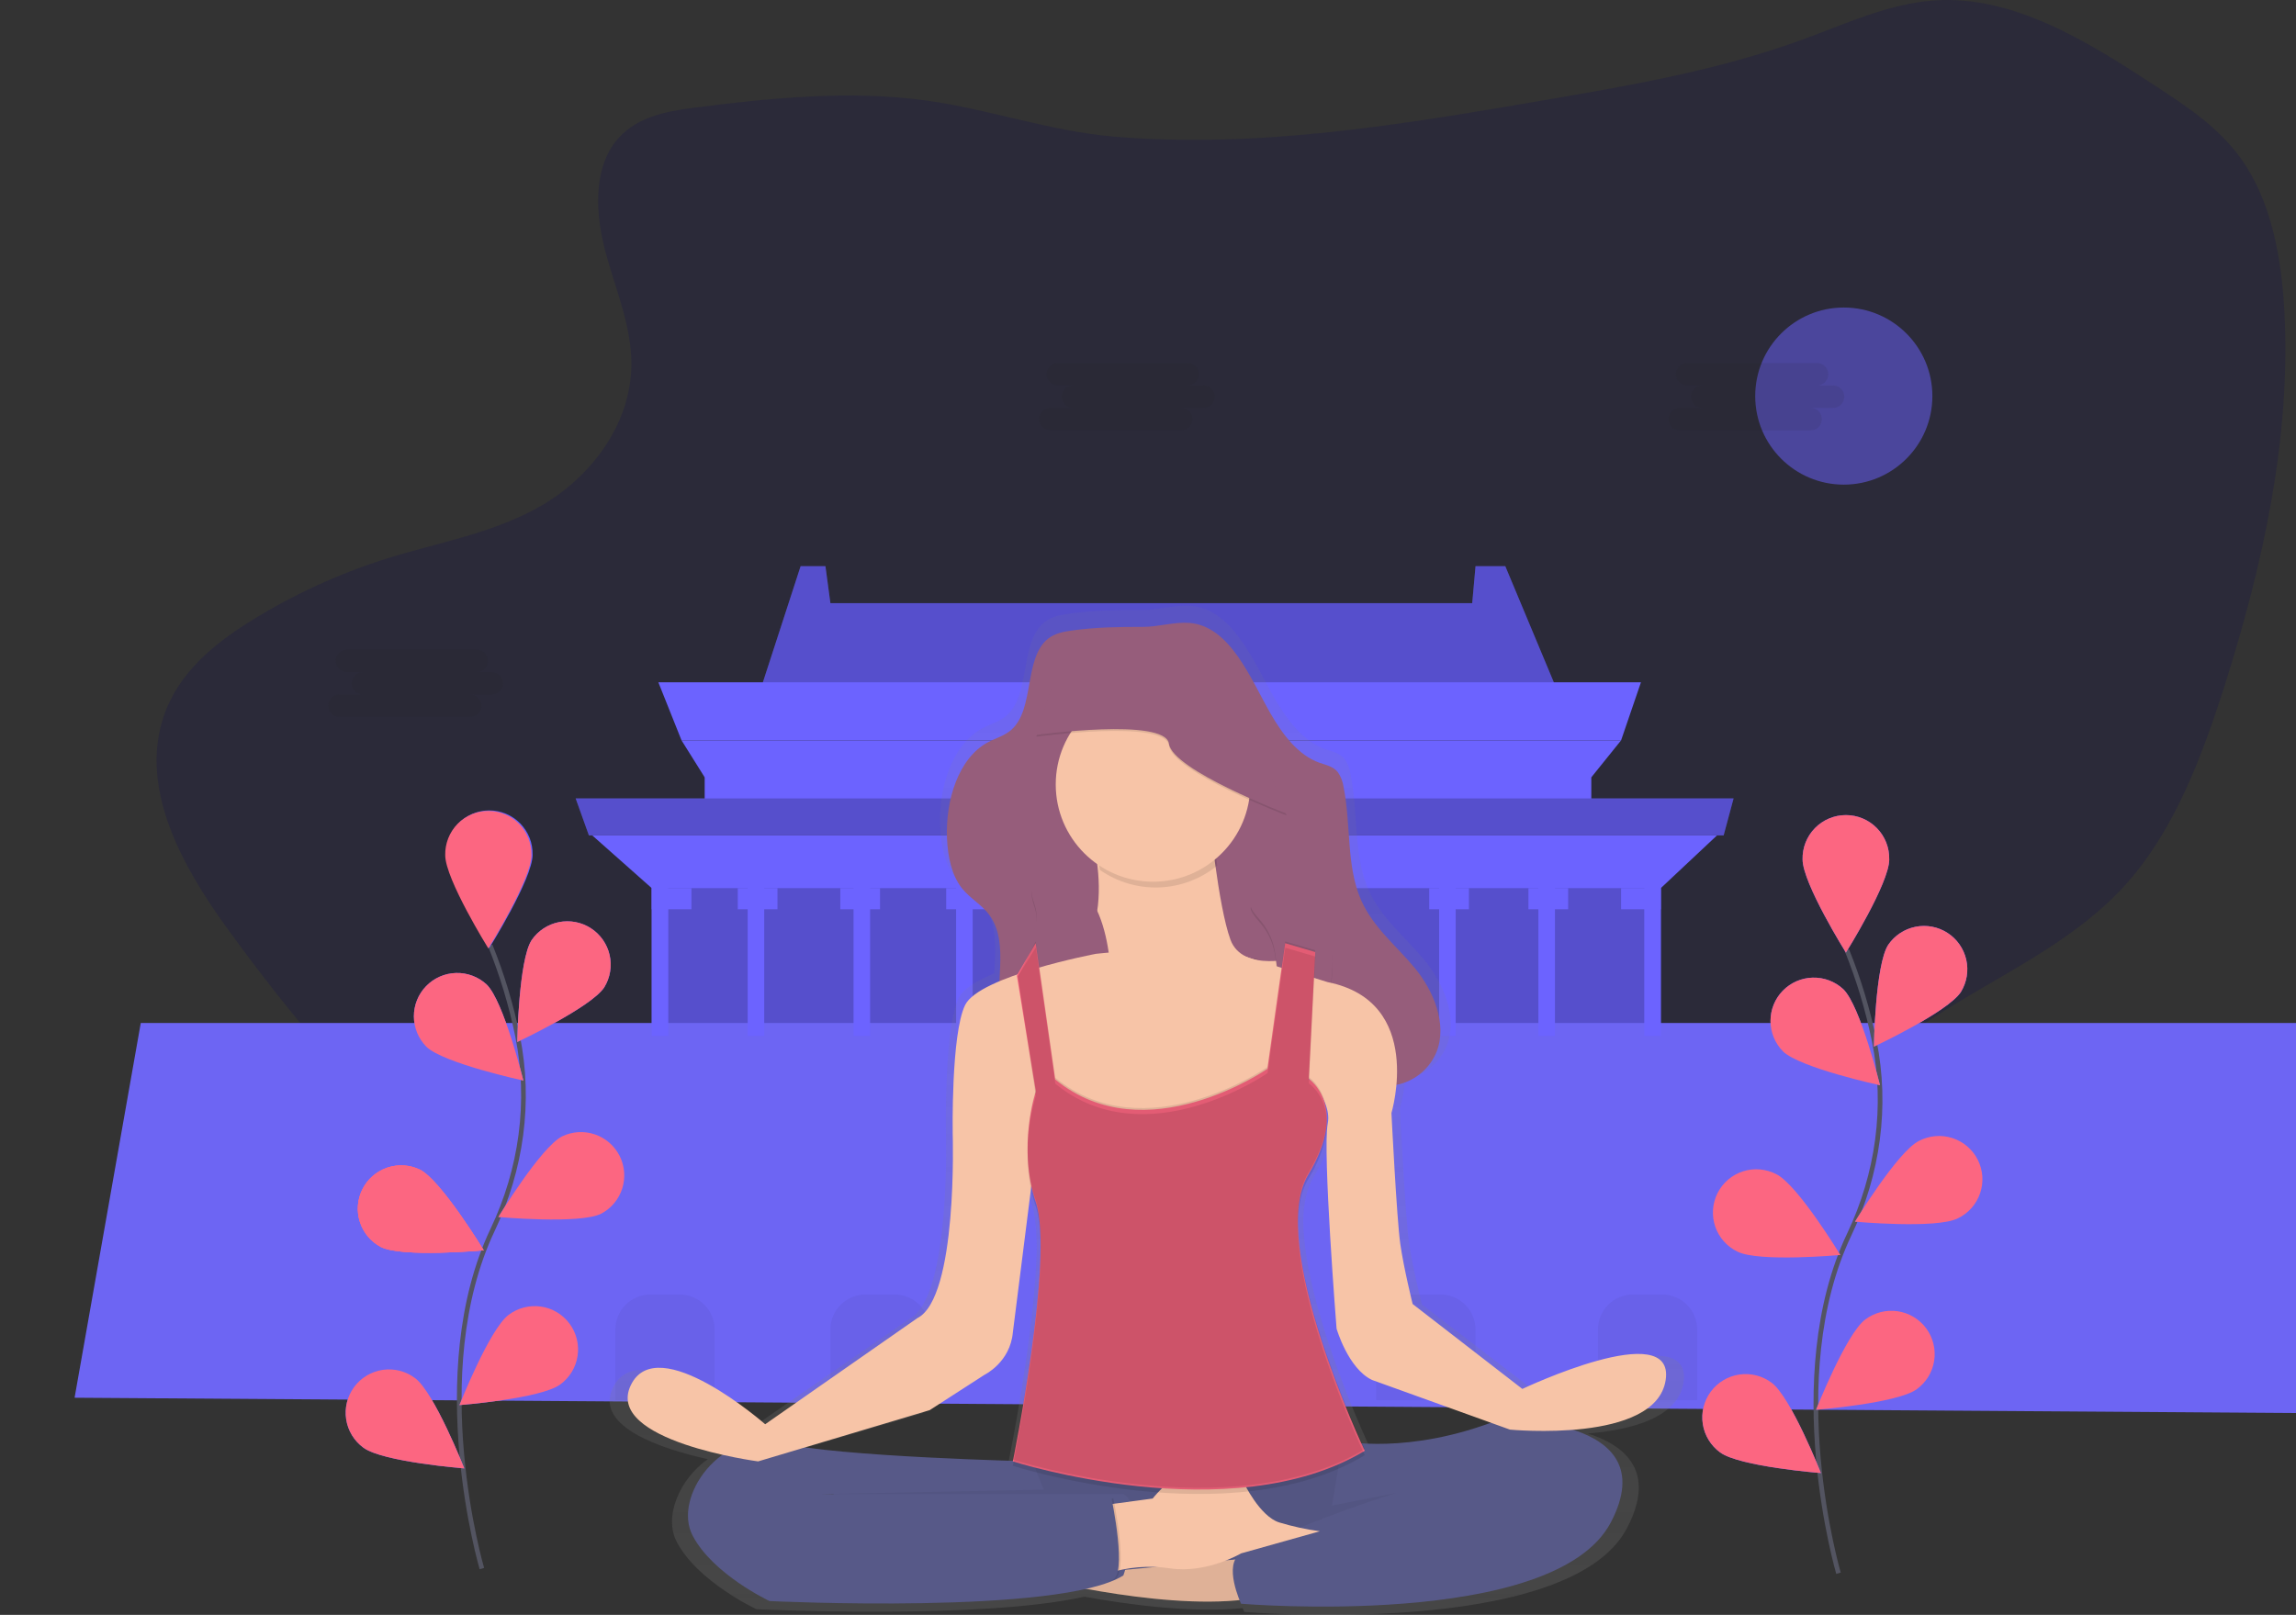 <svg width="985" height="693" viewBox="0 0 985 693" fill="none" xmlns="http://www.w3.org/2000/svg">
<rect x="0" y="0" width="985" height="693" fill="#333333" stroke="none"/>
<g id="undraw_mindfulness_scgo 1" clip-path="url(#clip0)">
<g id="otherstuff">
<path id="Vector" opacity="0.2" d="M297.08 46.32C284.96 47.9 271.79 50.56 263.78 61.15C254.31 73.67 255.58 92.7 259.87 108.55C264.16 124.4 270.94 139.85 270.87 156.45C270.68 182.84 252.66 205.24 232.15 217.05C211.64 228.86 188.49 232.67 166.35 239.56C145.701 246.017 125.953 255.066 107.58 266.49C91.99 276.16 76.31 288.8 70.07 307.88C59.84 339.17 78.66 372.38 97.25 398.07C154.25 476.84 226.91 552.42 315.73 560.07C382.08 565.74 448.5 532.18 514.13 544.49C544.28 550.13 572.37 565.15 600.67 578.38C628.97 591.61 658.74 603.38 689.25 601.88C719.76 600.38 751.4 583.08 764.62 551.39C772.43 532.66 773.22 510.94 780.44 491.9C802.56 433.49 871.5 424.01 911.5 380.05C932.5 356.96 944.5 325.25 954.5 293.83C970.65 242.71 982.76 188.83 980.06 134.48C978.88 110.82 974.46 86.25 961.33 67.99C951.78 54.7 938.45 45.88 925.43 37.35C895.79 17.93 863.97 -2.12 829.92 0.19C810.3 1.52 791.74 10.25 773.02 17.09C737.36 30.09 700.16 36.53 663.15 42.88C602 53.38 539.97 63.88 477.99 58.64C450.62 56.31 424.77 47.01 397.84 43.2C365.09 38.57 329.7 42.07 297.08 46.32Z" fill="#0B0650"/>
<path id="Vector_2" opacity="0.5" d="M791 207.97C811.987 207.97 829 190.957 829 169.97C829 148.983 811.987 131.97 791 131.97C770.013 131.97 753 148.983 753 169.97C753 190.957 770.013 207.97 791 207.97Z" fill="#6C63FF"/>
<path id="Vector_3" d="M671.33 304.12H323.6L343.47 242.97H354.12L356.25 258.83H631.59L633.01 242.97H645.78L671.33 304.12Z" fill="#6C63FF"/>
<path id="Vector_4" opacity="0.2" d="M671.33 304.12H323.6L343.47 242.97H354.12L356.25 258.83H631.59L633.01 242.97H645.78L671.33 304.12Z" fill="black"/>
<path id="Vector_5" d="M695.46 317.71H292.38L282.44 292.8H703.98L695.46 317.71Z" fill="#6C63FF"/>
<path id="Vector_6" d="M682.69 333.57H302.31L292.38 317.71H695.46L682.69 333.57Z" fill="#6C63FF"/>
<path id="Vector_7" d="M682.68 329.04H302.31V347.16H682.68V329.04Z" fill="#6C63FF"/>
<path id="Vector_8" d="M712.49 376.6H279.6V444.55H712.49V376.6Z" fill="#6C63FF"/>
<path id="Vector_9" opacity="0.2" d="M712.49 376.6H279.6V444.55H712.49V376.6Z" fill="black"/>
<path id="Vector_10" d="M1017 606.6L32 599.81L60.39 439H995.71L1017 606.6Z" fill="#6D65F3"/>
<g id="Group" opacity="0.2">
<path id="Vector_11" opacity="0.2" d="M279 555.53H291.58C295.558 555.53 299.374 557.11 302.187 559.923C305 562.736 306.58 566.552 306.58 570.53V600.83H264V570.53C264 566.552 265.58 562.736 268.393 559.923C271.206 557.11 275.022 555.53 279 555.53Z" fill="black"/>
<path id="Vector_12" opacity="0.2" d="M371.25 555.53H383.83C387.808 555.53 391.624 557.11 394.437 559.923C397.25 562.736 398.83 566.552 398.83 570.53V600.83H356.25V570.53C356.25 566.552 357.83 562.736 360.643 559.923C363.456 557.11 367.272 555.53 371.25 555.53Z" fill="black"/>
<path id="Vector_13" opacity="0.2" d="M486.21 555.53H498.79C502.768 555.53 506.584 557.11 509.397 559.923C512.21 562.736 513.79 566.552 513.79 570.53V600.83H471.21V570.53C471.21 566.552 472.79 562.736 475.603 559.923C478.416 557.11 482.232 555.53 486.21 555.53Z" fill="black"/>
<path id="Vector_14" opacity="0.2" d="M605.43 555.53H618C621.978 555.53 625.794 557.11 628.607 559.923C631.42 562.736 633 566.552 633 570.53V600.83H590.43V570.53C590.43 566.552 592.01 562.736 594.823 559.923C597.636 557.11 601.452 555.53 605.43 555.53Z" fill="black"/>
<path id="Vector_15" opacity="0.2" d="M700.53 555.53H713.11C717.088 555.53 720.904 557.11 723.717 559.923C726.53 562.736 728.11 566.552 728.11 570.53V600.83H685.53V570.53C685.53 566.552 687.11 562.736 689.923 559.923C692.736 557.11 696.552 555.53 700.53 555.53Z" fill="black"/>
</g>
<path id="Vector_16" opacity="0.2" d="M515.21 444.55H469.79V535.15H515.21V444.55Z" fill="black"/>
<path id="Vector_17" d="M286.7 376.6H279.6V444.55H286.7V376.6Z" fill="#6C63FF"/>
<path id="Vector_18" d="M327.86 376.6H320.76V444.55H327.86V376.6Z" fill="#6C63FF"/>
<path id="Vector_19" d="M373.28 376.6H366.18V444.55H373.28V376.6Z" fill="#6C63FF"/>
<path id="Vector_20" d="M417.28 376.6H410.18V444.55H417.28V376.6Z" fill="#6C63FF"/>
<path id="Vector_21" d="M465.54 376.6H458.44V444.55H465.54V376.6Z" fill="#6C63FF"/>
<path id="Vector_22" d="M530.82 376.6H523.72V444.55H530.82V376.6Z" fill="#6C63FF"/>
<path id="Vector_23" d="M574.82 376.6H567.72V444.55H574.82V376.6Z" fill="#6C63FF"/>
<path id="Vector_24" d="M624.5 376.6H617.4V444.55H624.5V376.6Z" fill="#6C63FF"/>
<path id="Vector_25" d="M667.08 376.6H659.98V444.55H667.08V376.6Z" fill="#6C63FF"/>
<path id="Vector_26" d="M712.5 376.6H705.4V444.55H712.5V376.6Z" fill="#6C63FF"/>
<path id="Vector_27" d="M712.49 381.13H279.6L254.06 358.48H736.62L712.49 381.13Z" fill="#6C63FF"/>
<path id="Vector_28" d="M296.63 381.13H279.6V390.19H296.63V381.13Z" fill="#6C63FF"/>
<path id="Vector_29" d="M333.54 381.13H316.51V390.19H333.54V381.13Z" fill="#6C63FF"/>
<path id="Vector_30" d="M377.53 381.13H360.5V390.19H377.53V381.13Z" fill="#6C63FF"/>
<path id="Vector_31" d="M422.95 381.13H405.92V390.19H422.95V381.13Z" fill="#6C63FF"/>
<path id="Vector_32" d="M471.21 381.13H454.18V390.19H471.21V381.13Z" fill="#6C63FF"/>
<path id="Vector_33" d="M535.08 381.13H518.05V390.19H535.08V381.13Z" fill="#6C63FF"/>
<path id="Vector_34" d="M580.5 381.13H563.47V390.19H580.5V381.13Z" fill="#6C63FF"/>
<path id="Vector_35" d="M630.17 381.13H613.14V390.19H630.17V381.13Z" fill="#6C63FF"/>
<path id="Vector_36" d="M672.75 381.13H655.72V390.19H672.75V381.13Z" fill="#6C63FF"/>
<path id="Vector_37" d="M712.49 381.13H695.46V390.19H712.49V381.13Z" fill="#6C63FF"/>
<path id="Vector_38" d="M739.46 358.48H252.64L246.96 342.63H743.72L739.46 358.48Z" fill="#6C63FF"/>
<path id="Vector_39" opacity="0.2" d="M739.46 358.48H252.64L246.96 342.63H743.72L739.46 358.48Z" fill="black"/>
<path id="Vector_40" d="M492.5 353.95C498.768 353.95 503.85 345.837 503.85 335.83C503.85 325.823 498.768 317.71 492.5 317.71C486.232 317.71 481.15 325.823 481.15 335.83C481.15 345.837 486.232 353.95 492.5 353.95Z" fill="#6C63FF"/>
<path id="Vector_41" opacity="0.2" d="M492.5 353.95C498.768 353.95 503.85 345.837 503.85 335.83C503.85 325.823 498.768 317.71 492.5 317.71C486.232 317.71 481.15 325.823 481.15 335.83C481.15 345.837 486.232 353.95 492.5 353.95Z" fill="black"/>
<path id="Vector_42" d="M492.5 347.15C496.421 347.15 499.6 342.082 499.6 335.83C499.6 329.578 496.421 324.51 492.5 324.51C488.579 324.51 485.4 329.578 485.4 335.83C485.4 342.082 488.579 347.15 492.5 347.15Z" fill="#6C63FF"/>
<path id="Vector_43" d="M658.67 597.13L609.99 559.77C609.99 559.77 606.06 544.2 604.49 533.3C602.92 522.4 600.56 475.7 600.56 475.7C601.677 471.657 602.417 467.519 602.77 463.34C603.25 463.24 603.77 463.12 604.22 462.99C607.858 462.062 611.232 460.304 614.076 457.852C616.92 455.4 619.157 452.322 620.61 448.86C625.61 436.42 619.15 421.72 610.97 411.86C602.79 402 592.5 394.08 587.12 381.86C580.48 366.8 582.75 348.6 579.36 332.12C579.035 329.811 578.175 327.609 576.85 325.69C574.75 323.08 571.46 322.51 568.52 321.47C559.24 318.18 552.28 309.16 546.85 299.75C538.06 284.5 528.96 261.31 510.85 259.99C504.12 259.5 497.09 261.77 490.29 261.75C479.74 261.75 469.29 261.88 458.83 263.33C455.09 263.84 451.21 264.54 448.09 267.01C437.38 275.48 442.23 297.87 431.91 307.01C428.84 309.72 424.91 310.69 421.44 312.55C408.36 319.55 402.55 338.22 403.32 355.02C403.68 362.89 405.32 371.09 409.97 376.84C413.65 381.44 418.9 384.08 422.33 388.93C427.87 396.76 427.12 407.14 426.52 417.7C419.12 420.8 413.18 424.36 411.31 428.19C405.03 441.03 405.81 485.01 405.81 485.01C405.81 485.01 408.17 557.01 390.11 566.01L322.58 612.71C322.58 612.71 274.68 571.07 262.9 595.59C254.84 612.36 284.25 621.85 303.64 626.17C291.41 634.85 284.64 650.89 290.38 661.76C299.38 678.88 324.54 690.56 324.54 690.56C324.54 690.56 420.49 695.19 464.84 685.25H465.57C484.4 688.66 511.42 692.25 533.09 690.09C533.5 691.09 533.79 691.73 533.79 691.73C533.79 691.73 672.79 703.41 697.9 655.92C710.79 631.57 697.34 620.32 681.18 615.14C699.27 613.7 719.87 608.64 722.24 593.26C726.59 565.22 658.67 597.13 658.67 597.13ZM644.67 612.02C619.24 621.29 598.59 621.81 587.6 621.11C582.19 609.34 559.68 558.32 559.09 524.18C559.23 516.56 560.59 509.9 563.63 504.9C570.18 494.13 572.11 485.69 571.89 479.27C571.89 478.79 571.89 478.33 571.89 477.87C571.92 475.908 571.729 473.949 571.32 472.03C572.4 474.669 572.722 477.558 572.25 480.37C569.89 492.44 576.18 570.66 576.18 570.66C576.18 570.66 581.28 588.17 591.88 593.23L644.67 612.02ZM395.62 606.49L419.96 590.92C419.96 590.92 431.35 585.49 432.5 572.22L440.5 508.99C441.049 511.7 441.771 514.372 442.66 516.99C444.08 521.14 444.66 527.22 444.77 534.46C444.5 569.71 432.5 628.27 432.5 628.27H432.65L432.56 628.69L431.71 628.74C411.96 628.14 365.94 626.42 340.17 622.85L395.62 606.49ZM352.97 643.35V643.49H346.97L352.97 643.35Z" fill="url(#paint0_linear)"/>
<path id="Vector_44" d="M545.02 306.11C550.27 315.29 557.02 324.11 565.97 327.29C568.81 328.29 571.97 328.86 573.97 331.4C575.249 333.276 576.077 335.422 576.39 337.67C579.66 353.74 577.47 371.49 583.89 386.17C589.09 398.06 599.04 405.81 606.95 415.4C614.86 424.99 621.07 439.33 616.27 451.45C614.884 454.809 612.739 457.8 610.003 460.191C607.267 462.582 604.014 464.307 600.5 465.23C593.88 467.02 586.97 466.23 580.25 465.08C571.39 463.51 562.37 461.08 554.99 455.08C542.22 444.71 536.82 426.08 530.14 409.52C527 401.76 522.83 393.63 515.93 390.85C508.02 387.67 499.14 392.98 494.01 400.77C488.88 408.56 486.6 418.35 484.12 427.77C481.32 438.4 477.77 449.45 470.41 456.4C467.218 459.514 463.193 461.637 458.82 462.512C454.447 463.387 449.914 462.977 445.77 461.33C437.57 457.91 431.08 449.27 429.2 439.24C426.29 423.78 433.26 405.24 424.71 393.02C421.39 388.29 416.32 385.71 412.71 381.23C408.26 375.62 406.63 367.63 406.28 359.96C405.53 343.58 411.15 325.33 423.79 318.55C427.17 316.74 430.94 315.79 433.91 313.15C443.91 304.27 439.2 282.44 449.55 274.15C452.55 271.74 456.31 271.07 459.93 270.56C470.07 269.15 480.14 268.99 490.34 269.02C496.92 269.02 503.71 266.83 510.22 267.31C527.73 268.63 536.5 291.24 545.02 306.11Z" fill="#965D7B"/>
<path id="Vector_45" d="M357.29 637.16L361.12 682.53L629 680.94L623.9 631.41L533.33 620.87L374.51 630.45L357.29 637.16Z" fill="#575988"/>
<path id="Vector_46" opacity="0.05" d="M357.29 637.16L361.12 682.53L629 680.94L623.9 631.41L533.33 620.87L374.51 630.45L357.29 637.16Z" fill="black"/>
<path id="Vector_47" d="M533.56 668.88L444.38 677.23C444.38 677.23 505.48 692.79 541.15 685.23L533.56 668.88Z" fill="#F7C4A7"/>
<path id="Vector_48" opacity="0.1" d="M533.56 668.88L444.38 677.23C444.38 677.23 505.48 692.79 541.15 685.23L533.56 668.88Z" fill="black"/>
<path id="Vector_49" d="M465.63 349.35C465.63 349.35 483.09 395.27 457.28 415.76C431.47 436.25 452.73 493.56 452.73 493.56L552.16 489.01C552.16 489.01 562.03 424.5 556.71 410.83C556.71 410.83 533.18 417.66 527.87 403.24C522.56 388.82 518.76 349.35 518.76 349.35H465.63Z" fill="#F7C4A7"/>
<path id="Vector_50" d="M442.86 627.13C442.86 627.13 358.99 625.23 334.33 619.13C309.67 613.03 288.41 642.28 297.14 658.98C305.87 675.68 330.14 687.06 330.14 687.06C330.14 687.06 454.99 693.13 481.94 676.06C481.94 676.06 492.19 646.84 481.94 641.15H351.79L447.79 639.25L442.86 627.13Z" fill="#575988"/>
<path id="Vector_51" d="M576.07 618.41C576.07 618.41 604.15 624.48 642.86 609.3C642.86 609.3 715.34 607.02 691.06 653.3C666.78 699.58 532.43 688.21 532.43 688.21C532.43 688.21 524.43 671.13 532.43 666.58C540.43 662.03 609.85 632.81 631.43 634.32L571.43 646.08L576.07 618.41Z" fill="#575988"/>
<path id="Vector_52" opacity="0.1" d="M522.2 371.44C520.75 360.63 519.9 351.82 519.9 351.82H466.77C469.223 358.779 470.926 365.98 471.85 373.3C479.3 378.516 488.249 381.157 497.337 380.821C506.425 380.486 515.155 377.192 522.2 371.44Z" fill="black"/>
<path id="face" d="M494.66 378.37C517.712 378.37 536.4 359.682 536.4 336.63C536.4 313.578 517.712 294.89 494.66 294.89C471.608 294.89 452.92 313.578 452.92 336.63C452.92 359.682 471.608 378.37 494.66 378.37Z" fill="#F7C4A7"/>
<path id="Vector_53" opacity="0.07" d="M490.74 480.1C486.687 473.621 480.365 468.885 473.007 466.816C465.65 464.747 457.786 465.493 450.95 468.91C463.66 478.42 477.67 480.96 490.74 480.1Z" fill="white"/>
<path id="Vector_54" opacity="0.07" d="M512.25 474.4C516.303 467.921 522.625 463.185 529.983 461.116C537.34 459.047 545.204 459.793 552.04 463.21C539.34 472.72 525.32 475.27 512.25 474.4Z" fill="white"/>
<path id="Vector_55" d="M474.74 645.73L494.5 643.07C494.5 643.07 517.27 613.85 533.59 636.24C533.59 636.24 540.42 650.66 548.77 653.32C554.48 655.045 560.319 656.313 566.23 657.11L532.46 666.6C532.46 666.6 517.66 675.33 502.1 673.05C492.941 671.654 483.581 672.435 474.78 675.33L474.74 645.73Z" fill="#F7C4A7"/>
<path id="Vector_56" opacity="0.1" d="M452.92 521.82C452.92 521.82 488.59 527.13 494.66 517.65L452.92 521.82Z" fill="black"/>
<path id="Vector_57" opacity="0.1" d="M520.5 515.75C520.5 515.75 527.33 522.58 554.65 517.65L520.5 515.75Z" fill="black"/>
<path id="Vector_58" opacity="0.1" d="M451.02 409.87C451.02 409.87 477.2 413.66 482.14 411.39L451.02 409.87Z" fill="black"/>
<path id="Vector_59" opacity="0.1" d="M508.71 409.87C508.71 409.87 534.89 413.66 539.83 411.39L508.71 409.87Z" fill="black"/>
<path id="Vector_60" opacity="0.1" d="M477.59 642.88C477.59 642.88 484.8 676.88 477.59 678.08C470.38 679.28 460.13 672.48 460.13 671.72C460.13 670.96 464.68 649.33 464.68 649.33L477.59 642.88Z" fill="black"/>
<path id="Vector_61" d="M476.83 642.88C476.83 642.88 484.04 676.88 476.83 678.08C469.62 679.28 459.37 672.48 459.37 671.72C459.37 670.96 463.92 649.33 463.92 649.33L476.83 642.88Z" fill="#575988"/>
<path id="Vector_62" opacity="0.1" d="M441.6 404.9C438.42 412.29 437.29 421.01 440.67 428.31C443.25 433.88 448.29 438.39 449.26 444.45C450.48 452.05 444.85 459.78 446.95 467.18C447.75 470.02 449.62 472.42 451.52 474.67C457.3 481.5 464.98 488.11 473.9 487.58C475.31 473.8 463.4 460.43 467.3 447.14C468.7 442.38 471.98 438.42 473.96 433.88C477.25 426.35 476.78 417.75 475.59 409.62C473.86 397.83 469.48 383.36 457.79 377.84C452.41 375.3 444.79 375.12 442.87 382.01C441.87 385.69 444.27 389.15 444.6 392.75C445.02 397.32 443.37 400.79 441.6 404.9Z" fill="black"/>
<path id="Vector_63" d="M441.6 403.76C438.42 411.15 437.29 419.87 440.67 427.17C443.25 432.74 448.29 437.25 449.26 443.31C450.48 450.91 444.85 458.64 446.95 466.04C447.75 468.88 449.62 471.28 451.52 473.53C457.3 480.36 464.98 486.97 473.9 486.44C475.31 472.66 463.4 459.29 467.3 446C468.7 441.24 471.98 437.28 473.96 432.74C477.25 425.21 476.78 416.61 475.59 408.48C473.86 396.69 469.48 382.22 457.79 376.7C452.41 374.16 444.79 373.98 442.87 380.87C441.87 384.55 444.27 388.01 444.6 391.61C445.02 396.19 443.37 399.66 441.6 403.76Z" fill="#965D7B"/>
<path id="Vector_64" opacity="0.1" d="M444.57 316.14C444.57 316.14 499.98 308.55 501.49 319.93C503 331.31 551.96 349.93 551.96 349.93L539.82 319.93L517.43 282.74C517.43 282.74 476.43 279.74 474.55 282.74C472.67 285.74 451.02 295.64 451.02 295.64L444.57 316.14Z" fill="black"/>
<path id="Vector_65" d="M444.57 315.38C444.57 315.38 499.98 307.79 501.49 319.17C503 330.55 551.96 349.17 551.96 349.17L539.82 319.17L517.43 281.99C517.43 281.99 476.43 278.99 474.55 281.99C472.67 284.99 451.02 294.89 451.02 294.89L444.57 315.38Z" fill="#965D7B"/>
<path id="Vector_66" opacity="0.1" d="M540.99 396.49C543.684 399.717 545.588 403.528 546.55 407.62C547.47 411.53 547.5 415.62 548.38 419.54C550.25 427.89 555.77 434.91 561.54 441.23C563.407 443.519 565.686 445.439 568.26 446.89C570.9 448.19 574.26 448.46 576.71 446.89C574.39 444.99 573.13 442.08 572.3 439.19C571.132 435.161 570.612 430.972 570.76 426.78C571.01 419.78 573.06 412.39 570.15 406.01C568.47 402.33 565.34 399.53 562.15 397.01C559.934 395.208 557.542 393.633 555.01 392.31C550.3 389.96 544.89 388.93 539.69 388.42C532.91 387.72 538.84 393.91 540.99 396.49Z" fill="black"/>
<path id="Vector_67" d="M540.99 395.34C543.687 398.572 545.591 402.391 546.55 406.49C547.47 410.4 547.5 414.49 548.38 418.41C550.25 426.76 555.77 433.78 561.54 440.1C563.407 442.389 565.686 444.309 568.26 445.76C570.9 447.06 574.26 447.33 576.71 445.76C574.39 443.86 573.13 440.95 572.3 438.06C571.132 434.031 570.612 429.842 570.76 425.65C571.01 418.65 573.06 411.26 570.15 404.88C568.47 401.2 565.34 398.4 562.15 395.88C559.934 394.078 557.542 392.503 555.01 391.18C550.3 388.83 544.89 387.8 539.69 387.29C532.91 386.58 538.84 392.77 540.99 395.34Z" fill="#965D7B"/>
<path id="Vector_68" opacity="0.1" d="M516.18 165.41H509.3C509.951 165.44 510.601 165.337 511.211 165.109C511.821 164.88 512.378 164.53 512.849 164.08C513.32 163.63 513.695 163.089 513.951 162.49C514.207 161.891 514.339 161.246 514.339 160.595C514.339 159.944 514.207 159.299 513.951 158.7C513.695 158.101 513.32 157.56 512.849 157.11C512.378 156.66 511.821 156.31 511.211 156.082C510.601 155.853 509.951 155.75 509.3 155.78H453.57C452.331 155.837 451.161 156.368 450.305 157.265C449.448 158.162 448.969 159.355 448.969 160.595C448.969 161.835 449.448 163.028 450.305 163.925C451.161 164.822 452.331 165.354 453.57 165.41H460.45C459.799 165.38 459.149 165.483 458.539 165.712C457.929 165.94 457.372 166.29 456.901 166.74C456.43 167.19 456.055 167.731 455.799 168.33C455.543 168.929 455.411 169.574 455.411 170.225C455.411 170.876 455.543 171.521 455.799 172.12C456.055 172.719 456.43 173.26 456.901 173.71C457.372 174.16 457.929 174.51 458.539 174.739C459.149 174.967 459.799 175.07 460.45 175.04H450.82C450.169 175.01 449.519 175.113 448.909 175.342C448.299 175.57 447.742 175.92 447.271 176.37C446.8 176.82 446.425 177.361 446.169 177.96C445.913 178.559 445.781 179.204 445.781 179.855C445.781 180.506 445.913 181.151 446.169 181.75C446.425 182.349 446.8 182.89 447.271 183.34C447.742 183.79 448.299 184.14 448.909 184.369C449.519 184.597 450.169 184.7 450.82 184.67H506.55C507.201 184.7 507.851 184.597 508.461 184.369C509.071 184.14 509.628 183.79 510.099 183.34C510.57 182.89 510.945 182.349 511.201 181.75C511.457 181.151 511.589 180.506 511.589 179.855C511.589 179.204 511.457 178.559 511.201 177.96C510.945 177.361 510.57 176.82 510.099 176.37C509.628 175.92 509.071 175.57 508.461 175.342C507.851 175.113 507.201 175.01 506.55 175.04H516.18C516.831 175.07 517.481 174.967 518.091 174.739C518.701 174.51 519.258 174.16 519.729 173.71C520.2 173.26 520.575 172.719 520.831 172.12C521.087 171.521 521.219 170.876 521.219 170.225C521.219 169.574 521.087 168.929 520.831 168.33C520.575 167.731 520.2 167.19 519.729 166.74C519.258 166.29 518.701 165.94 518.091 165.712C517.481 165.483 516.831 165.38 516.18 165.41Z" fill="#252223"/>
<path id="Vector_69" opacity="0.1" d="M786.18 165.41H779.3C779.951 165.44 780.601 165.337 781.211 165.109C781.821 164.88 782.378 164.53 782.849 164.08C783.32 163.63 783.695 163.089 783.951 162.49C784.207 161.891 784.339 161.246 784.339 160.595C784.339 159.944 784.207 159.299 783.951 158.7C783.695 158.101 783.32 157.56 782.849 157.11C782.378 156.66 781.821 156.31 781.211 156.082C780.601 155.853 779.951 155.75 779.3 155.78H723.57C722.331 155.837 721.161 156.368 720.305 157.265C719.448 158.162 718.969 159.355 718.969 160.595C718.969 161.835 719.448 163.028 720.305 163.925C721.161 164.822 722.331 165.354 723.57 165.41H730.45C729.799 165.38 729.149 165.483 728.539 165.712C727.929 165.94 727.372 166.29 726.901 166.74C726.43 167.19 726.055 167.731 725.799 168.33C725.543 168.929 725.411 169.574 725.411 170.225C725.411 170.876 725.543 171.521 725.799 172.12C726.055 172.719 726.43 173.26 726.901 173.71C727.372 174.16 727.929 174.51 728.539 174.739C729.149 174.967 729.799 175.07 730.45 175.04H720.82C720.169 175.01 719.519 175.113 718.909 175.342C718.299 175.57 717.742 175.92 717.271 176.37C716.8 176.82 716.425 177.361 716.169 177.96C715.913 178.559 715.781 179.204 715.781 179.855C715.781 180.506 715.913 181.151 716.169 181.75C716.425 182.349 716.8 182.89 717.271 183.34C717.742 183.79 718.299 184.14 718.909 184.369C719.519 184.597 720.169 184.7 720.82 184.67H776.55C777.201 184.7 777.851 184.597 778.461 184.369C779.071 184.14 779.628 183.79 780.099 183.34C780.57 182.89 780.945 182.349 781.201 181.75C781.457 181.151 781.589 180.506 781.589 179.855C781.589 179.204 781.457 178.559 781.201 177.96C780.945 177.361 780.57 176.82 780.099 176.37C779.628 175.92 779.071 175.57 778.461 175.342C777.851 175.113 777.201 175.01 776.55 175.04H786.18C786.831 175.07 787.481 174.967 788.091 174.739C788.701 174.51 789.258 174.16 789.729 173.71C790.2 173.26 790.575 172.719 790.831 172.12C791.087 171.521 791.219 170.876 791.219 170.225C791.219 169.574 791.087 168.929 790.831 168.33C790.575 167.731 790.2 167.19 789.729 166.74C789.258 166.29 788.701 165.94 788.091 165.712C787.481 165.483 786.831 165.38 786.18 165.41Z" fill="#252223"/>
<path id="Vector_70" opacity="0.1" d="M211.18 288.41H204.3C204.951 288.44 205.601 288.337 206.211 288.108C206.821 287.88 207.378 287.53 207.849 287.08C208.32 286.63 208.695 286.089 208.951 285.49C209.207 284.891 209.339 284.246 209.339 283.595C209.339 282.944 209.207 282.299 208.951 281.7C208.695 281.101 208.32 280.56 207.849 280.11C207.378 279.66 206.821 279.31 206.211 279.081C205.601 278.853 204.951 278.75 204.3 278.78H148.57C147.331 278.836 146.161 279.368 145.304 280.265C144.448 281.162 143.969 282.355 143.969 283.595C143.969 284.835 144.448 286.028 145.304 286.925C146.161 287.822 147.331 288.354 148.57 288.41H155.45C154.211 288.466 153.041 288.998 152.185 289.895C151.328 290.792 150.849 291.985 150.849 293.225C150.849 294.465 151.328 295.658 152.185 296.555C153.041 297.452 154.211 297.983 155.45 298.04H145.82C145.169 298.01 144.519 298.113 143.909 298.341C143.299 298.57 142.742 298.92 142.271 299.37C141.8 299.82 141.425 300.361 141.169 300.96C140.913 301.559 140.781 302.204 140.781 302.855C140.781 303.506 140.913 304.151 141.169 304.75C141.425 305.349 141.8 305.89 142.271 306.34C142.742 306.79 143.299 307.14 143.909 307.368C144.519 307.597 145.169 307.7 145.82 307.67H201.55C202.201 307.7 202.851 307.597 203.461 307.368C204.071 307.14 204.628 306.79 205.099 306.34C205.57 305.89 205.945 305.349 206.201 304.75C206.457 304.151 206.589 303.506 206.589 302.855C206.589 302.204 206.457 301.559 206.201 300.96C205.945 300.361 205.57 299.82 205.099 299.37C204.628 298.92 204.071 298.57 203.461 298.341C202.851 298.113 202.201 298.01 201.55 298.04H211.18C212.419 297.983 213.589 297.452 214.445 296.555C215.302 295.658 215.781 294.465 215.781 293.225C215.781 291.985 215.302 290.792 214.445 289.895C213.589 288.998 212.419 288.466 211.18 288.41Z" fill="#252223"/>
</g>
<path id="arms and shoulders" d="M470.19 409.31C470.19 409.31 420.1 418.8 414.03 431.31C407.96 443.82 408.72 486.72 408.72 486.72C408.72 486.72 411 556.93 393.54 565.65L328.27 611.19C328.27 611.19 281.97 570.58 270.59 594.49C259.21 618.4 325.24 627.13 325.24 627.13L398.86 605.13L422.39 589.95C422.39 589.95 433.39 584.64 434.53 571.73L444.4 493.55L483.87 482.17H547.6L556.14 457.79C556.14 457.79 571.89 470.41 569.61 482.17C567.33 493.93 573.4 570.17 573.4 570.17C573.4 570.17 578.33 587.25 588.58 592.17L647.79 613.49C647.79 613.49 710.41 619.56 714.58 592.24C718.75 564.92 653.1 596.03 653.1 596.03L606.04 559.6C606.04 559.6 602.25 544.42 600.73 533.79C599.21 523.16 596.94 477.63 596.94 477.63C596.94 477.63 611.36 429.81 569.62 421.47L515.73 404.77L470.19 409.31Z" fill="#F7C4A7"/>
<path id="Vector_71" d="M436.22 418.6L444.38 468.5C444.38 468.5 436.38 492.41 444.38 515.94C452.38 539.47 434.5 627.13 434.5 627.13C434.5 627.13 528.23 657.13 585.5 622.58C585.5 622.58 543.38 533.78 561.21 504.18C579.04 474.58 561.5 463 561.5 463L564.24 408.55L551.34 404.76L543.75 458.65C543.75 458.65 491.38 495.08 452.67 463.2L444.32 404.76L436.22 418.6Z" fill="#FC6681"/>
<path id="upper_body" opacity="0.1" d="M436.6 418.98L444.38 467.74C444.38 467.74 436.38 491.65 444.38 515.18C452.38 538.71 434.5 626.37 434.5 626.37C434.5 626.37 528.23 656.37 585.5 621.82C585.5 621.82 543.38 533.02 561.21 503.42C579.04 473.82 561.5 462.24 561.5 462.24L564.24 407.79L551.34 404L543.75 457.89C543.75 457.89 491.38 494.32 452.67 462.44L444.32 404L436.6 418.98Z" fill="black"/>
<path id="Vector_72" opacity="0.1" d="M436.6 418.98L444.38 470.4C444.38 470.4 436.38 494.31 444.38 517.84C452.38 541.37 434.5 629.03 434.5 629.03C434.5 629.03 528.23 659.03 585.5 624.48C585.5 624.48 543.38 535.68 561.21 506.08C579.04 476.48 561.5 464.9 561.5 464.9L564.3 410.49L551.4 406.7L543.81 460.49C543.81 460.49 491.44 496.92 452.73 465.04L444.38 406.6L436.6 418.98Z" fill="black"/>
<g id="right_flower">
<path id="Vector_73" d="M788.73 675.12C788.73 675.12 764.06 591.36 793.36 529.71C805.66 503.84 809.74 474.79 804.06 446.71C801.344 433.378 797.411 420.323 792.31 407.71" stroke="#535461" stroke-width="2" stroke-miterlimit="10"/>
<path id="Vector_74" d="M810.5 368.8C810.5 379.07 791.91 408.8 791.91 408.8C791.91 408.8 773.32 379.03 773.32 368.8C773.263 366.323 773.701 363.86 774.609 361.555C775.517 359.249 776.877 357.149 778.608 355.377C780.34 353.605 782.408 352.197 784.691 351.235C786.975 350.274 789.427 349.779 791.905 349.779C794.383 349.779 796.835 350.274 799.119 351.235C801.402 352.197 803.47 353.605 805.202 355.377C806.933 357.149 808.293 359.249 809.201 361.555C810.109 363.86 810.547 366.323 810.49 368.8H810.5Z" fill="#6C63FF"/>
<path id="Vector_75" d="M841.26 425.66C835.68 434.28 803.9 449.16 803.9 449.16C803.9 449.16 804.48 414.07 810.06 405.45C812.797 401.447 816.99 398.671 821.745 397.716C826.499 396.761 831.439 397.702 835.509 400.337C839.58 402.973 842.46 407.095 843.534 411.824C844.609 416.553 843.792 421.514 841.26 425.65V425.66Z" fill="#6C63FF"/>
<path id="Vector_76" d="M839.91 522.83C830.74 527.45 795.8 524.26 795.8 524.26C795.8 524.26 814.01 494.26 823.18 489.64C825.365 488.483 827.759 487.773 830.221 487.552C832.684 487.332 835.166 487.604 837.522 488.355C839.877 489.105 842.06 490.318 843.942 491.922C845.823 493.526 847.366 495.489 848.479 497.697C849.592 499.904 850.254 502.312 850.426 504.778C850.597 507.244 850.275 509.72 849.478 512.061C848.681 514.401 847.425 516.559 845.784 518.408C844.143 520.258 842.149 521.761 839.92 522.83H839.91Z" fill="#6C63FF"/>
<path id="Vector_77" d="M822.34 596.12C814.09 602.22 779.1 604.98 779.1 604.98C779.1 604.98 791.98 572.34 800.23 566.23C802.191 564.755 804.425 563.683 806.802 563.075C809.179 562.468 811.653 562.337 814.082 562.69C816.51 563.044 818.844 563.874 820.95 565.134C823.055 566.394 824.891 568.059 826.35 570.031C827.809 572.004 828.863 574.246 829.452 576.628C830.04 579.01 830.151 581.486 829.779 583.911C829.406 586.336 828.557 588.664 827.28 590.759C826.003 592.855 824.324 594.677 822.34 596.12Z" fill="#6C63FF"/>
<path id="Vector_78" d="M764.87 451.15C772.23 458.3 806.54 465.71 806.54 465.71C806.54 465.71 798.14 431.64 790.78 424.48C787.219 421.182 782.509 419.407 777.658 419.536C772.806 419.664 768.196 421.684 764.814 425.165C761.432 428.647 759.546 433.312 759.558 438.166C759.57 443.02 761.48 447.676 764.88 451.14L764.87 451.15Z" fill="#6C63FF"/>
<path id="Vector_79" d="M745.41 537.12C754.58 541.74 789.52 538.55 789.52 538.55C789.52 538.55 771.31 508.55 762.14 503.93C759.955 502.773 757.561 502.063 755.099 501.842C752.636 501.622 750.154 501.894 747.798 502.645C745.443 503.395 743.26 504.608 741.378 506.212C739.497 507.816 737.954 509.779 736.841 511.986C735.728 514.194 735.066 516.602 734.894 519.068C734.723 521.535 735.045 524.01 735.842 526.351C736.639 528.691 737.895 530.849 739.536 532.698C741.177 534.548 743.171 536.051 745.4 537.12H745.41Z" fill="#6C63FF"/>
<path id="Vector_80" d="M737.96 623.28C746.21 629.38 781.2 632.14 781.2 632.14C781.2 632.14 768.32 599.49 760.06 593.39C758.099 591.915 755.865 590.843 753.488 590.235C751.111 589.628 748.637 589.497 746.208 589.85C743.78 590.204 741.446 591.034 739.34 592.294C737.235 593.554 735.399 595.219 733.94 597.191C732.481 599.164 731.427 601.406 730.838 603.788C730.25 606.17 730.139 608.646 730.511 611.071C730.884 613.496 731.733 615.824 733.01 617.919C734.287 620.015 735.966 621.837 737.95 623.28H737.96Z" fill="#6C63FF"/>
<path id="Vector_81" d="M810.5 368.8C810.5 379.07 791.91 408.8 791.91 408.8C791.91 408.8 773.32 379.03 773.32 368.8C773.263 366.323 773.701 363.86 774.609 361.555C775.517 359.249 776.877 357.149 778.608 355.377C780.34 353.605 782.408 352.197 784.691 351.235C786.975 350.274 789.427 349.779 791.905 349.779C794.383 349.779 796.835 350.274 799.119 351.235C801.402 352.197 803.47 353.605 805.202 355.377C806.933 357.149 808.293 359.249 809.201 361.555C810.109 363.86 810.547 366.323 810.49 368.8H810.5Z" fill="#FC6681"/>
<path id="Vector_82" d="M841.26 425.66C835.68 434.28 803.9 449.16 803.9 449.16C803.9 449.16 804.48 414.07 810.06 405.45C812.797 401.447 816.99 398.671 821.745 397.716C826.499 396.761 831.439 397.702 835.509 400.337C839.58 402.973 842.46 407.095 843.534 411.824C844.609 416.553 843.792 421.514 841.26 425.65V425.66Z" fill="#FC6681"/>
<path id="Vector_83" d="M839.91 522.83C830.74 527.45 795.8 524.26 795.8 524.26C795.8 524.26 814.01 494.26 823.18 489.64C825.365 488.483 827.759 487.773 830.221 487.552C832.684 487.332 835.166 487.604 837.522 488.355C839.877 489.105 842.06 490.318 843.942 491.922C845.823 493.526 847.366 495.489 848.479 497.697C849.592 499.904 850.254 502.312 850.426 504.778C850.597 507.244 850.275 509.72 849.478 512.061C848.681 514.401 847.425 516.559 845.784 518.408C844.143 520.258 842.149 521.761 839.92 522.83H839.91Z" fill="#FC6681"/>
<path id="Vector_84" d="M822.34 596.12C814.09 602.22 779.1 604.98 779.1 604.98C779.1 604.98 791.98 572.34 800.23 566.23C802.191 564.755 804.425 563.683 806.802 563.075C809.179 562.468 811.653 562.337 814.082 562.69C816.51 563.044 818.844 563.874 820.95 565.134C823.055 566.394 824.891 568.059 826.35 570.031C827.809 572.004 828.863 574.246 829.452 576.628C830.04 579.01 830.151 581.486 829.779 583.911C829.406 586.336 828.557 588.664 827.28 590.759C826.003 592.855 824.324 594.677 822.34 596.12Z" fill="#FC6681"/>
<path id="Vector_85" d="M764.87 451.15C772.23 458.3 806.54 465.71 806.54 465.71C806.54 465.71 798.14 431.64 790.78 424.48C787.219 421.182 782.509 419.407 777.658 419.536C772.806 419.664 768.196 421.684 764.814 425.165C761.432 428.647 759.546 433.312 759.558 438.166C759.57 443.02 761.48 447.676 764.88 451.14L764.87 451.15Z" fill="#FC6681"/>
<path id="Vector_86" d="M745.41 537.12C754.58 541.74 789.52 538.55 789.52 538.55C789.52 538.55 771.31 508.55 762.14 503.93C759.955 502.773 757.561 502.063 755.099 501.842C752.636 501.622 750.154 501.894 747.798 502.645C745.443 503.395 743.26 504.608 741.378 506.212C739.497 507.816 737.954 509.779 736.841 511.986C735.728 514.194 735.066 516.602 734.894 519.068C734.723 521.535 735.045 524.01 735.842 526.351C736.639 528.691 737.895 530.849 739.536 532.698C741.177 534.548 743.171 536.051 745.4 537.12H745.41Z" fill="#FC6681"/>
<path id="Vector_87" d="M737.96 623.28C746.21 629.38 781.2 632.14 781.2 632.14C781.2 632.14 768.32 599.49 760.06 593.39C758.099 591.915 755.865 590.843 753.488 590.235C751.111 589.628 748.637 589.497 746.208 589.85C743.78 590.204 741.446 591.034 739.34 592.294C737.235 593.554 735.399 595.219 733.94 597.191C732.481 599.164 731.427 601.406 730.838 603.788C730.25 606.17 730.139 608.646 730.511 611.071C730.884 613.496 731.733 615.824 733.01 617.919C734.287 620.015 735.966 621.837 737.95 623.28H737.96Z" fill="#FC6681"/>
</g>
<g id="left_flower">
<path id="Vector_88" d="M206.73 673.12C206.73 673.12 182.06 589.36 211.36 527.71C223.66 501.84 227.74 472.79 222.06 444.71C219.344 431.378 215.411 418.323 210.31 405.71" stroke="#535461" stroke-width="2" stroke-miterlimit="10"/>
<path id="Vector_89" d="M155.96 621.28C164.21 627.38 199.2 630.14 199.2 630.14C199.2 630.14 186.32 597.49 178.06 591.39C176.099 589.915 173.865 588.843 171.488 588.235C169.111 587.628 166.637 587.497 164.208 587.85C161.78 588.204 159.446 589.034 157.34 590.294C155.235 591.554 153.399 593.219 151.94 595.191C150.481 597.164 149.427 599.406 148.838 601.788C148.25 604.17 148.139 606.646 148.511 609.071C148.884 611.496 149.733 613.824 151.01 615.919C152.287 618.015 153.966 619.837 155.95 621.28H155.96Z" fill="#6C63FF"/>
<path id="Vector_90" d="M155.96 621.28C164.21 627.38 199.2 630.14 199.2 630.14C199.2 630.14 186.32 597.49 178.06 591.39C176.099 589.915 173.865 588.843 171.488 588.235C169.111 587.628 166.637 587.497 164.208 587.85C161.78 588.204 159.446 589.034 157.34 590.294C155.235 591.554 153.399 593.219 151.94 595.191C150.481 597.164 149.427 599.406 148.838 601.788C148.25 604.17 148.139 606.646 148.511 609.071C148.884 611.496 149.733 613.824 151.01 615.919C152.287 618.015 153.966 619.837 155.95 621.28H155.96Z" fill="#FC6681"/>
<path id="Vector_91" d="M228.5 366.8C228.5 377.07 209.91 406.8 209.91 406.8C209.91 406.8 191.32 377.03 191.32 366.8C191.263 364.323 191.701 361.86 192.609 359.555C193.517 357.249 194.877 355.149 196.608 353.377C198.34 351.605 200.408 350.197 202.691 349.235C204.975 348.274 207.427 347.779 209.905 347.779C212.383 347.779 214.835 348.274 217.119 349.235C219.402 350.197 221.47 351.605 223.202 353.377C224.933 355.149 226.293 357.249 227.201 359.555C228.109 361.86 228.547 364.323 228.49 366.8H228.5Z" fill="#6C63FF"/>
<path id="Vector_92" d="M259.26 423.66C253.68 432.28 221.9 447.16 221.9 447.16C221.9 447.16 222.48 412.07 228.06 403.45C230.797 399.447 234.99 396.671 239.745 395.716C244.499 394.761 249.439 395.702 253.509 398.337C257.58 400.973 260.46 405.095 261.534 409.824C262.609 414.553 261.793 419.514 259.26 423.65V423.66Z" fill="#6C63FF"/>
<path id="Vector_93" d="M257.91 520.83C248.74 525.45 213.8 522.26 213.8 522.26C213.8 522.26 232.01 492.26 241.18 487.64C245.568 485.536 250.606 485.235 255.212 486.804C259.818 488.373 263.626 491.685 265.818 496.03C268.009 500.375 268.409 505.406 266.933 510.043C265.456 514.679 262.22 518.552 257.92 520.83H257.91Z" fill="#6C63FF"/>
<path id="Vector_94" d="M240.34 594.12C232.09 600.22 197.1 602.98 197.1 602.98C197.1 602.98 209.98 570.34 218.23 564.23C220.191 562.755 222.425 561.683 224.802 561.075C227.179 560.468 229.653 560.337 232.082 560.69C234.51 561.044 236.844 561.874 238.95 563.134C241.055 564.394 242.891 566.059 244.35 568.031C245.809 570.004 246.863 572.246 247.452 574.628C248.04 577.01 248.151 579.486 247.779 581.911C247.406 584.336 246.557 586.664 245.28 588.759C244.003 590.855 242.324 592.677 240.34 594.12Z" fill="#6C63FF"/>
<path id="Vector_95" d="M182.87 449.15C190.23 456.3 224.54 463.71 224.54 463.71C224.54 463.71 216.14 429.64 208.78 422.48C205.219 419.182 200.509 417.407 195.658 417.536C190.806 417.664 186.196 419.684 182.814 423.165C179.432 426.647 177.546 431.312 177.558 436.166C177.57 441.02 179.48 445.676 182.88 449.14L182.87 449.15Z" fill="#6C63FF"/>
<path id="Vector_96" d="M163.41 535.12C172.58 539.74 207.52 536.55 207.52 536.55C207.52 536.55 189.31 506.55 180.14 501.93C175.752 499.826 170.714 499.525 166.108 501.094C161.502 502.663 157.694 505.975 155.502 510.32C153.311 514.665 152.911 519.696 154.387 524.333C155.864 528.969 159.1 532.842 163.4 535.12H163.41Z" fill="#6C63FF"/>
<path id="Vector_97" d="M228 367.014C228 377.281 209.502 407 209.502 407C209.502 407 191.005 377.241 191.005 367.014C190.948 364.538 191.384 362.076 192.288 359.772C193.191 357.467 194.544 355.368 196.267 353.596C197.99 351.825 200.048 350.417 202.32 349.456C204.592 348.495 207.032 348 209.498 348C211.963 348 214.403 348.495 216.675 349.456C218.947 350.417 221.005 351.825 222.728 353.596C224.451 355.368 225.804 357.467 226.708 359.772C227.611 362.076 228.047 364.538 227.99 367.014H228Z" fill="#FC6681"/>
<path id="Vector_98" d="M259.26 423.66C253.68 432.28 221.9 447.16 221.9 447.16C221.9 447.16 222.48 412.07 228.06 403.45C230.797 399.447 234.99 396.671 239.745 395.716C244.499 394.761 249.439 395.702 253.509 398.337C257.58 400.973 260.46 405.095 261.534 409.824C262.609 414.553 261.793 419.514 259.26 423.65V423.66Z" fill="#FC6681"/>
<path id="Vector_99" d="M257.91 520.83C248.74 525.45 213.8 522.26 213.8 522.26C213.8 522.26 232.01 492.26 241.18 487.64C245.568 485.536 250.606 485.235 255.212 486.804C259.818 488.373 263.626 491.685 265.818 496.03C268.009 500.375 268.409 505.406 266.933 510.043C265.456 514.679 262.22 518.552 257.92 520.83H257.91Z" fill="#FC6681"/>
<path id="Vector_100" d="M240.34 594.12C232.09 600.22 197.1 602.98 197.1 602.98C197.1 602.98 209.98 570.34 218.23 564.23C220.191 562.755 222.425 561.683 224.802 561.075C227.179 560.468 229.653 560.337 232.082 560.69C234.51 561.044 236.844 561.874 238.95 563.134C241.055 564.394 242.891 566.059 244.35 568.031C245.809 570.004 246.863 572.246 247.452 574.628C248.04 577.01 248.151 579.486 247.779 581.911C247.406 584.336 246.557 586.664 245.28 588.759C244.003 590.855 242.324 592.677 240.34 594.12Z" fill="#FC6681"/>
<path id="Vector_101" d="M182.87 449.15C190.23 456.3 224.54 463.71 224.54 463.71C224.54 463.71 216.14 429.64 208.78 422.48C205.219 419.182 200.509 417.407 195.658 417.536C190.806 417.664 186.196 419.684 182.814 423.165C179.432 426.647 177.546 431.312 177.558 436.166C177.57 441.02 179.48 445.676 182.88 449.14L182.87 449.15Z" fill="#FC6681"/>
<path id="Vector_102" d="M163.41 535.12C172.58 539.74 207.52 536.55 207.52 536.55C207.52 536.55 189.31 506.55 180.14 501.93C175.752 499.826 170.714 499.525 166.108 501.094C161.502 502.663 157.694 505.975 155.502 510.32C153.311 514.665 152.911 519.696 154.387 524.333C155.864 528.969 159.1 532.842 163.4 535.12H163.41Z" fill="#FC6681"/>
<path id="Vector_103" d="M163.41 535.12C172.58 539.74 207.52 536.55 207.52 536.55C207.52 536.55 189.31 506.55 180.14 501.93C175.752 499.826 170.714 499.525 166.108 501.094C161.502 502.663 157.694 505.975 155.502 510.32C153.311 514.665 152.911 519.696 154.387 524.333C155.864 528.969 159.1 532.842 163.4 535.12H163.41Z" fill="#FC6681"/>
<path id="Vector_104" d="M163.41 535.12C172.58 539.74 207.52 536.55 207.52 536.55C207.52 536.55 189.31 506.55 180.14 501.93C175.752 499.826 170.714 499.525 166.108 501.094C161.502 502.663 157.694 505.975 155.502 510.32C153.311 514.665 152.911 519.696 154.387 524.333C155.864 528.969 159.1 532.842 163.4 535.12H163.41Z" fill="#FC6681"/>
</g>
</g>
<defs>
<linearGradient id="paint0_linear" x1="492.01" y1="692.98" x2="492.01" y2="259.98" gradientUnits="userSpaceOnUse">
<stop stop-color="#808080" stop-opacity="0.25"/>
<stop offset="0.54" stop-color="#808080" stop-opacity="0.12"/>
<stop offset="1" stop-color="#808080" stop-opacity="0.1"/>
</linearGradient>
<clipPath id="clip0">
<rect width="985" height="692.97" fill="white"/>
</clipPath>
</defs>
</svg>
